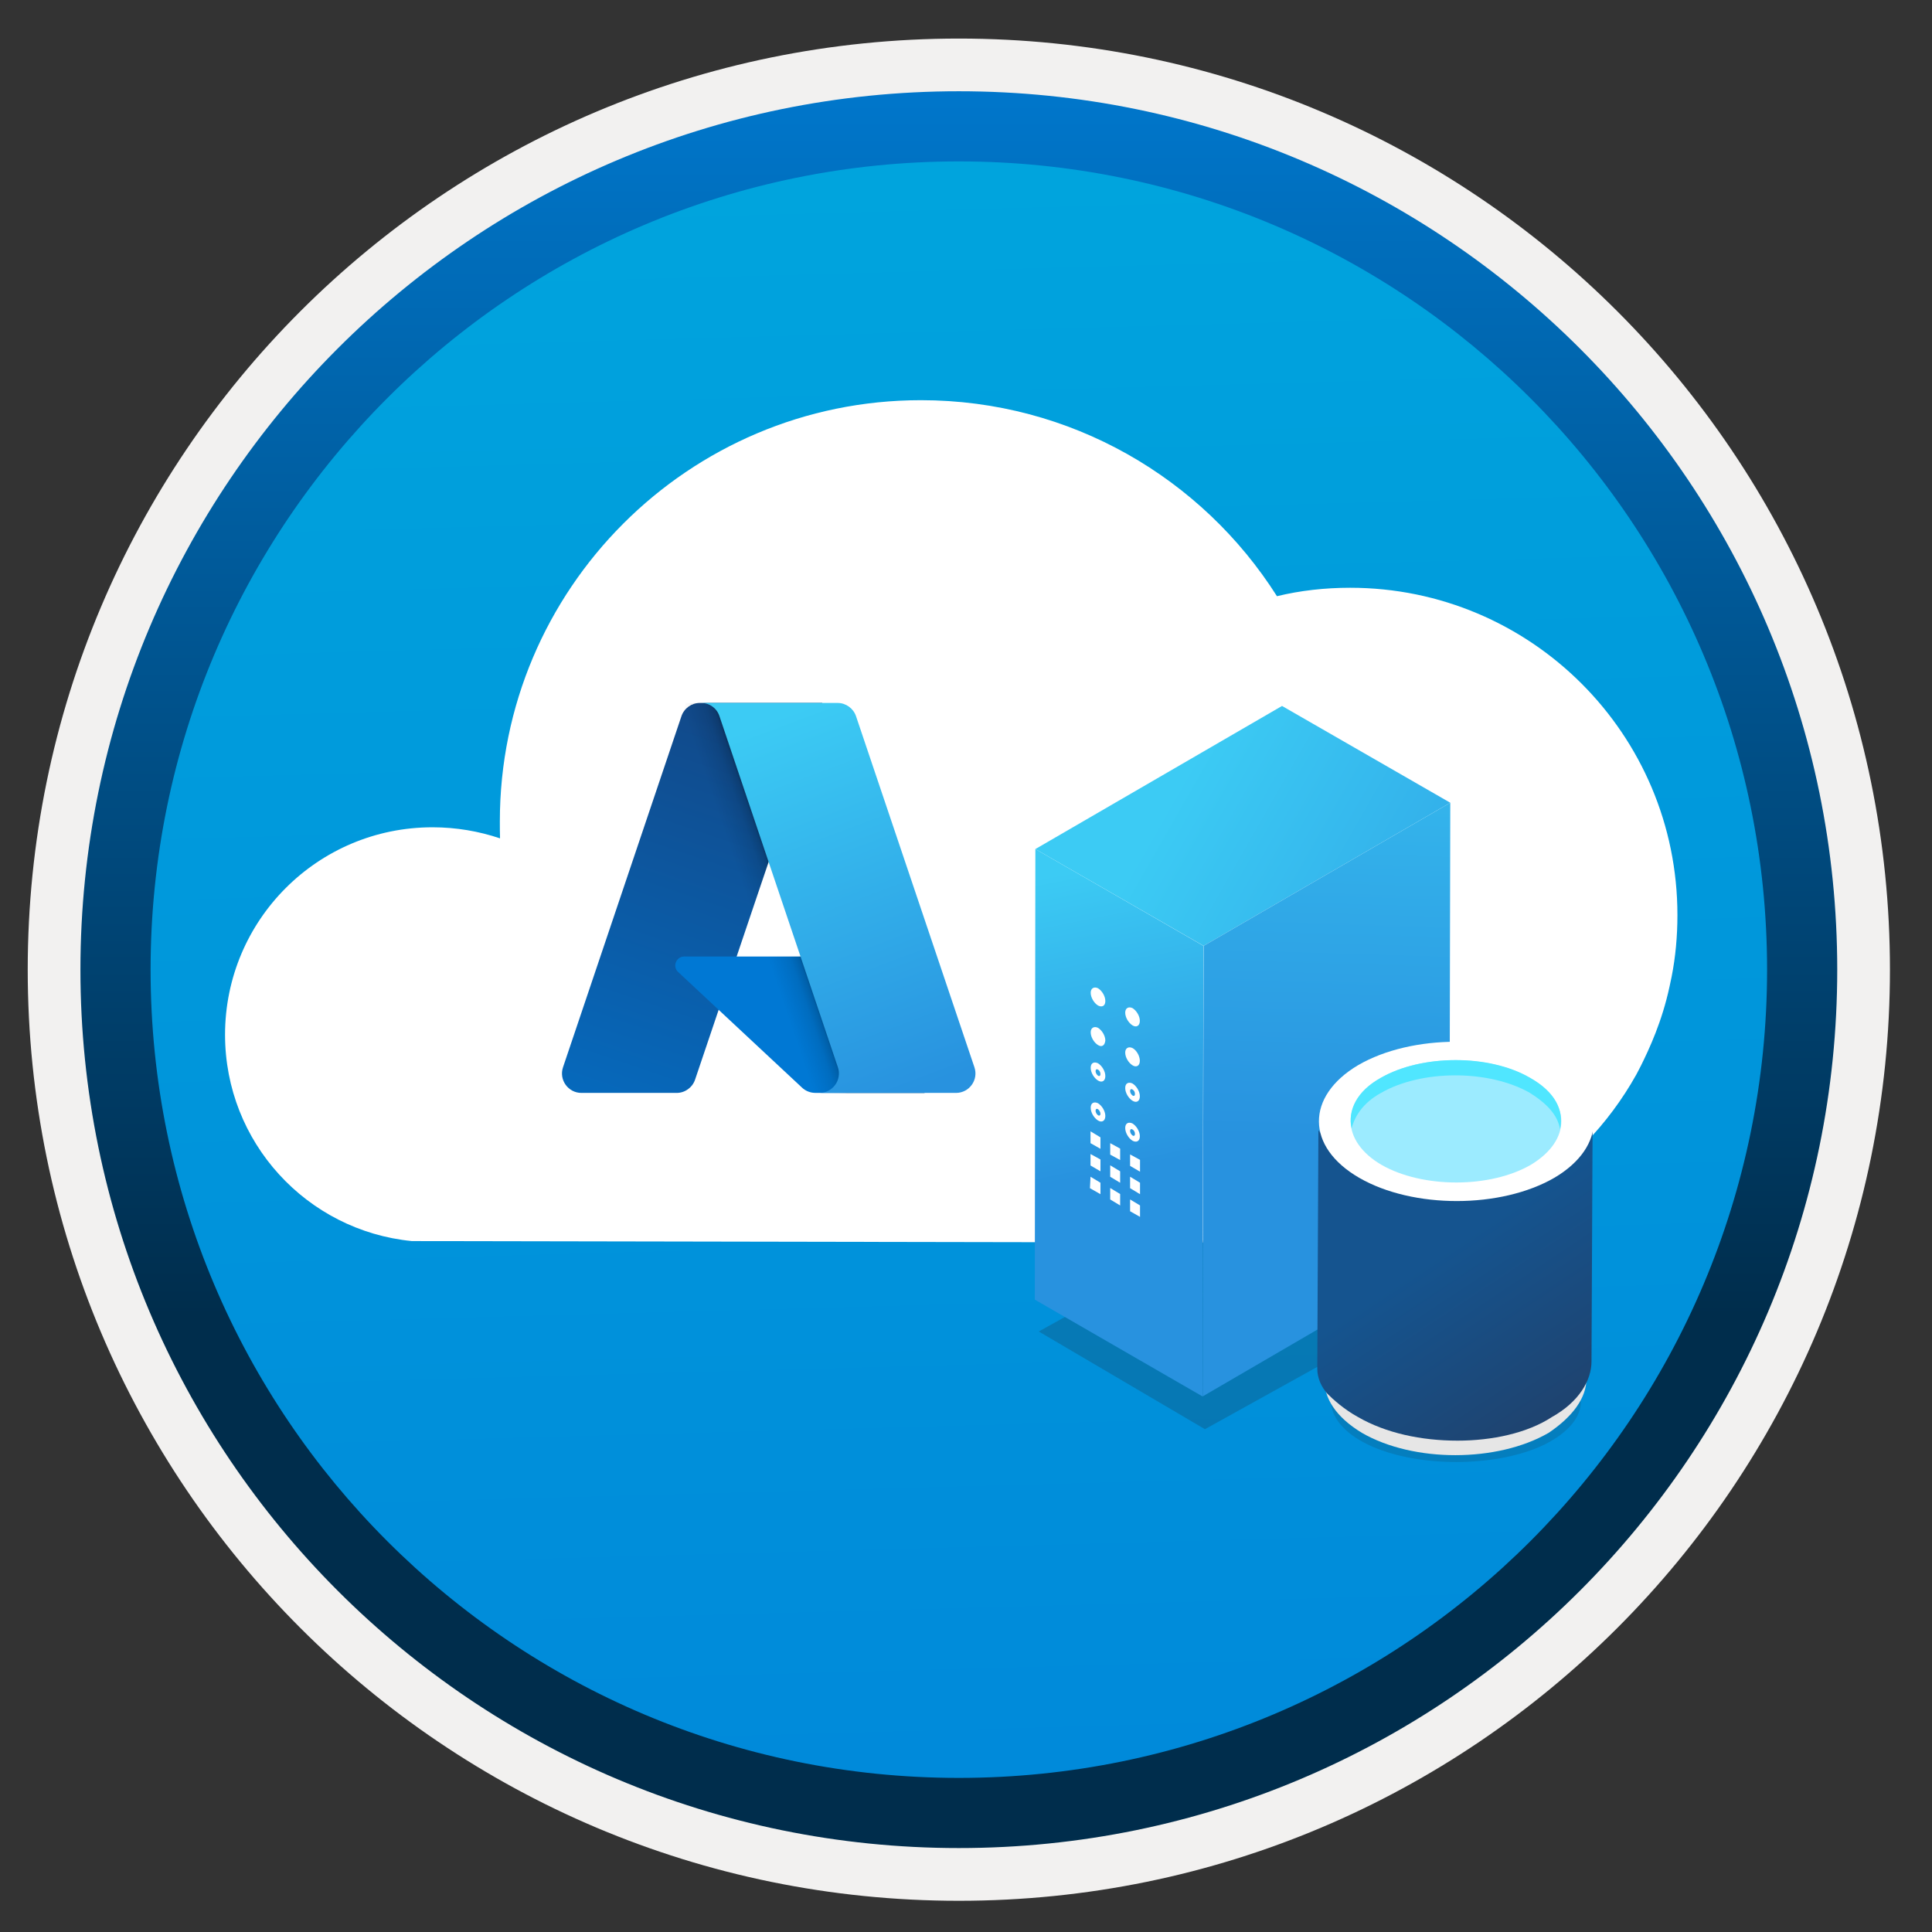 <svg width="103" height="103" viewBox="0 0 103 103" fill="none" xmlns="http://www.w3.org/2000/svg">
<rect x="0" y="0" width="103" height="103" fill="#333333" stroke="none"/>
<path d="M51.118 98.506C25.268 98.506 4.308 77.556 4.308 51.696C4.308 25.836 25.268 4.886 51.118 4.886C76.968 4.886 97.928 25.846 97.928 51.696C97.928 77.546 76.968 98.506 51.118 98.506Z" fill="url(#paint0_linear)"/>
<path fill-rule="evenodd" clip-rule="evenodd" d="M97.018 51.696C97.018 77.046 76.468 97.596 51.118 97.596C25.768 97.596 5.218 77.046 5.218 51.696C5.218 26.346 25.768 5.796 51.118 5.796C76.468 5.796 97.018 26.346 97.018 51.696ZM51.118 2.056C78.538 2.056 100.758 24.276 100.758 51.696C100.758 79.116 78.528 101.336 51.118 101.336C23.698 101.336 1.478 79.106 1.478 51.696C1.478 24.276 23.698 2.056 51.118 2.056Z" fill="#F2F1F0"/>
<path fill-rule="evenodd" clip-rule="evenodd" d="M94.208 51.695C94.208 75.495 74.918 94.785 51.118 94.785C27.318 94.785 8.028 75.495 8.028 51.695C8.028 27.895 27.318 8.605 51.118 8.605C74.918 8.605 94.208 27.895 94.208 51.695ZM51.118 4.865C76.978 4.865 97.948 25.835 97.948 51.695C97.948 77.555 76.978 98.525 51.118 98.525C25.258 98.525 4.288 77.555 4.288 51.695C4.288 25.835 25.248 4.865 51.118 4.865Z" fill="url(#paint1_linear)"/>
<path d="M89.008 52.595C89.048 52.415 89.078 52.255 89.118 52.075C89.328 51.015 89.428 49.915 89.428 48.785C89.428 39.135 81.608 31.335 71.978 31.335C70.628 31.335 69.308 31.485 68.078 31.785C64.098 25.505 57.088 21.335 49.098 21.335C36.698 21.335 26.648 31.415 26.648 43.785C26.648 44.095 26.648 44.395 26.658 44.695C25.528 44.315 24.318 44.105 23.058 44.105C16.938 44.105 11.998 49.055 11.998 55.165C11.998 60.905 16.358 65.615 21.958 66.165L71.978 66.255C78.558 66.255 84.258 62.625 87.238 57.285C87.318 57.135 87.398 56.985 87.478 56.825C87.938 55.895 88.608 54.455 89.008 52.595Z" fill="white"/>
<path d="M36.328 38.186C36.468 37.766 36.867 37.476 37.307 37.476H43.837L37.057 57.556C36.917 57.976 36.517 58.266 36.078 58.266H30.997C30.288 58.266 29.788 57.566 30.017 56.896L36.328 38.186Z" fill="url(#paint2_linear)"/>
<path d="M46.768 50.995H36.478C36.048 50.995 35.838 51.525 36.148 51.815L42.758 57.985C42.948 58.165 43.208 58.265 43.468 58.265H49.298L46.768 50.995Z" fill="#0078D4"/>
<path d="M43.838 37.485H36.558L29.538 58.275H36.818L38.308 53.845L43.048 58.275H49.288L46.758 50.995H39.278L43.838 37.485Z" fill="url(#paint3_linear)"/>
<path d="M45.638 38.186C45.498 37.766 45.098 37.476 44.658 37.476H37.348H37.378C37.828 37.476 38.218 37.756 38.358 38.186L44.668 56.896C44.898 57.566 44.398 58.266 43.688 58.266H43.578H50.968C51.678 58.266 52.178 57.566 51.948 56.896L45.638 38.186Z" fill="url(#paint4_linear)"/>
<path opacity="0.2" d="M77.688 68.735L64.238 76.195L55.378 70.985L68.828 63.525L77.688 68.735Z" fill="#1F1D21"/>
<path d="M77.318 42.796L64.168 50.426L55.198 45.266L68.348 37.636L77.318 42.796Z" fill="url(#paint5_linear)"/>
<path d="M77.318 42.796L77.268 66.786L64.118 74.446L64.168 50.426L77.318 42.796Z" fill="url(#paint6_linear)"/>
<path d="M64.158 50.426L64.108 74.446L55.168 69.286L55.198 45.266L64.158 50.426Z" fill="url(#paint7_linear)"/>
<path d="M58.108 63.345L58.138 62.735L58.668 63.055V63.665L58.108 63.345Z" fill="white"/>
<path d="M58.138 62.135V61.525L58.668 61.815V62.445L58.138 62.135Z" fill="white"/>
<path d="M58.138 60.945V60.315L58.668 60.635V61.245L58.138 60.945Z" fill="white"/>
<path d="M59.188 63.946V63.336L59.718 63.656V64.266L59.188 63.946Z" fill="white"/>
<path d="M59.188 62.736V62.126L59.718 62.446V63.056L59.188 62.736Z" fill="white"/>
<path d="M59.188 61.555V60.945L59.718 61.235V61.845L59.188 61.555Z" fill="white"/>
<path d="M60.248 64.575V63.945L60.778 64.265V64.875L60.248 64.575Z" fill="white"/>
<path d="M60.248 63.345V62.735L60.778 63.055V63.665L60.248 63.345Z" fill="white"/>
<path d="M60.248 62.156V61.546L60.778 61.836V62.466L60.248 62.156Z" fill="white"/>
<path d="M58.538 55.715C58.328 55.585 58.148 55.295 58.148 55.035C58.148 54.795 58.328 54.695 58.538 54.795C58.748 54.925 58.928 55.215 58.928 55.475C58.898 55.735 58.748 55.845 58.538 55.715Z" fill="white"/>
<path d="M60.378 56.795C60.168 56.665 59.988 56.375 59.988 56.115C59.988 55.875 60.168 55.775 60.378 55.875C60.588 55.985 60.768 56.295 60.768 56.555C60.768 56.815 60.588 56.925 60.378 56.795Z" fill="white"/>
<path d="M58.538 53.606C58.328 53.476 58.148 53.186 58.148 52.926C58.148 52.686 58.328 52.586 58.538 52.686C58.748 52.816 58.928 53.106 58.928 53.366C58.928 53.636 58.748 53.716 58.538 53.606Z" fill="white"/>
<path d="M60.378 54.666C60.168 54.535 59.988 54.245 59.988 53.986C59.988 53.745 60.168 53.645 60.378 53.745C60.588 53.876 60.768 54.166 60.768 54.425C60.768 54.685 60.588 54.795 60.378 54.666Z" fill="white"/>
<path d="M58.538 59.736C58.328 59.606 58.148 59.316 58.148 59.056C58.148 58.796 58.328 58.716 58.538 58.816C58.748 58.946 58.928 59.236 58.928 59.496C58.928 59.756 58.748 59.866 58.538 59.736ZM58.538 59.136C58.458 59.086 58.408 59.136 58.408 59.216C58.408 59.296 58.458 59.396 58.538 59.456C58.618 59.506 58.668 59.456 58.668 59.376C58.668 59.296 58.608 59.186 58.538 59.136Z" fill="white"/>
<path d="M58.538 57.606C58.328 57.476 58.148 57.186 58.148 56.926C58.148 56.666 58.328 56.586 58.538 56.686C58.748 56.816 58.928 57.106 58.928 57.366C58.928 57.636 58.748 57.736 58.538 57.606ZM58.538 57.026C58.458 56.976 58.408 57.026 58.408 57.106C58.408 57.186 58.458 57.286 58.538 57.346C58.618 57.396 58.668 57.346 58.668 57.266C58.668 57.156 58.608 57.056 58.538 57.026Z" fill="white"/>
<path d="M60.378 60.816C60.168 60.686 59.988 60.396 59.988 60.136C59.988 59.876 60.168 59.796 60.378 59.896C60.588 60.026 60.768 60.316 60.768 60.576C60.768 60.846 60.588 60.926 60.378 60.816ZM60.378 60.216C60.298 60.166 60.248 60.216 60.248 60.296C60.248 60.376 60.298 60.476 60.378 60.536C60.458 60.586 60.508 60.536 60.508 60.456C60.508 60.346 60.458 60.266 60.378 60.216Z" fill="white"/>
<path d="M60.378 58.685C60.168 58.555 59.988 58.265 59.988 58.005C59.988 57.745 60.168 57.665 60.378 57.765C60.588 57.895 60.768 58.185 60.768 58.445C60.768 58.715 60.588 58.815 60.378 58.685ZM60.378 58.085C60.298 58.035 60.248 58.085 60.248 58.165C60.248 58.245 60.298 58.345 60.378 58.405C60.458 58.455 60.508 58.405 60.508 58.325C60.508 58.215 60.458 58.135 60.378 58.085Z" fill="white"/>
<path opacity="0.15" d="M82.288 72.425C84.938 73.675 84.938 75.705 82.358 77.005C79.788 78.255 75.508 78.255 72.928 77.015C70.358 75.765 70.278 73.685 72.858 72.435C75.438 71.195 79.708 71.195 82.288 72.425Z" fill="#1F1D20"/>
<path d="M84.578 72.205V73.505C84.578 74.515 83.858 75.515 82.568 76.385C79.828 77.975 75.358 77.975 72.618 76.395C71.178 75.525 70.598 74.525 70.598 73.515V72.215C70.598 73.225 71.328 74.375 72.618 75.095C75.368 76.685 79.828 76.685 82.568 75.085C83.868 74.365 84.578 73.355 84.578 72.205Z" fill="#E6E6E6"/>
<path d="M82.817 62.155C81.388 62.945 79.558 63.355 77.718 63.415C75.778 63.415 73.877 63.015 72.457 62.155C70.968 61.295 70.287 60.215 70.287 60.265L70.228 72.965C70.228 73.485 70.457 73.945 70.748 74.285C71.088 74.625 71.668 75.145 72.397 75.545C73.888 76.405 75.778 76.805 77.707 76.805C79.537 76.805 81.427 76.405 82.737 75.545C84.168 74.745 84.847 73.605 84.847 72.575L84.907 59.705C84.987 60.785 84.248 61.355 82.817 62.155Z" fill="url(#paint8_linear)"/>
<path d="M82.817 56.775C85.677 58.425 85.677 61.125 82.877 62.785C80.017 64.445 75.328 64.445 72.468 62.795C69.608 61.145 69.608 58.445 72.407 56.785C75.267 55.125 79.948 55.125 82.817 56.775Z" fill="white"/>
<path d="M81.558 57.465C83.788 58.725 83.788 60.785 81.618 62.096C79.448 63.355 75.848 63.355 73.658 62.105C71.488 60.846 71.438 58.725 73.608 57.465C75.778 56.206 79.388 56.206 81.558 57.465Z" fill="#9CEBFF"/>
<path d="M73.608 58.276C75.778 57.016 79.377 57.016 81.567 58.266C82.487 58.846 83.058 59.466 83.168 60.206C83.397 59.176 82.888 58.196 81.567 57.456C79.397 56.196 75.797 56.206 73.608 57.466C72.347 58.156 71.838 59.186 72.058 60.156C72.237 59.476 72.688 58.786 73.608 58.276Z" fill="#50E6FF"/>
<defs>
<linearGradient id="paint0_linear" x1="49.347" y1="-13.097" x2="53.33" y2="132.671" gradientUnits="userSpaceOnUse">
<stop stop-color="#00ABDE"/>
<stop offset="1" stop-color="#007ED8"/>
</linearGradient>
<linearGradient id="paint1_linear" x1="51.118" y1="-1.797" x2="51.118" y2="99.967" gradientUnits="userSpaceOnUse">
<stop stop-color="#007ED8"/>
<stop offset="0.707" stop-color="#002D4C"/>
</linearGradient>
<linearGradient id="paint2_linear" x1="39.692" y1="39.022" x2="32.913" y2="59.05" gradientUnits="userSpaceOnUse">
<stop stop-color="#114A8B"/>
<stop offset="1" stop-color="#0669BC"/>
</linearGradient>
<linearGradient id="paint3_linear" x1="41.761" y1="48.274" x2="40.153" y2="48.822" gradientUnits="userSpaceOnUse">
<stop stop-opacity="0.3"/>
<stop offset="0.071" stop-opacity="0.2"/>
<stop offset="0.321" stop-opacity="0.1"/>
<stop offset="0.623" stop-opacity="0.05"/>
<stop offset="1" stop-opacity="0"/>
</linearGradient>
<linearGradient id="paint4_linear" x1="40.935" y1="38.438" x2="48.377" y2="58.264" gradientUnits="userSpaceOnUse">
<stop stop-color="#3CCBF4"/>
<stop offset="1" stop-color="#2892DF"/>
</linearGradient>
<linearGradient id="paint5_linear" x1="62.726" y1="42.021" x2="87.584" y2="56.199" gradientUnits="userSpaceOnUse">
<stop stop-color="#3CCBF4"/>
<stop offset="1" stop-color="#2892DF"/>
</linearGradient>
<linearGradient id="paint6_linear" x1="71.571" y1="30.304" x2="70.65" y2="60.687" gradientUnits="userSpaceOnUse">
<stop stop-color="#3CCBF4"/>
<stop offset="1" stop-color="#2892DF"/>
</linearGradient>
<linearGradient id="paint7_linear" x1="57.018" y1="46.471" x2="60.148" y2="62.307" gradientUnits="userSpaceOnUse">
<stop stop-color="#3CCBF4"/>
<stop offset="1" stop-color="#2892DF"/>
</linearGradient>
<linearGradient id="paint8_linear" x1="77.449" y1="66.429" x2="99.005" y2="98.882" gradientUnits="userSpaceOnUse">
<stop stop-color="#15548F"/>
<stop offset="0.418" stop-color="#243A5E"/>
<stop offset="0.968" stop-color="#1A2C45"/>
</linearGradient>
</defs>
</svg>
